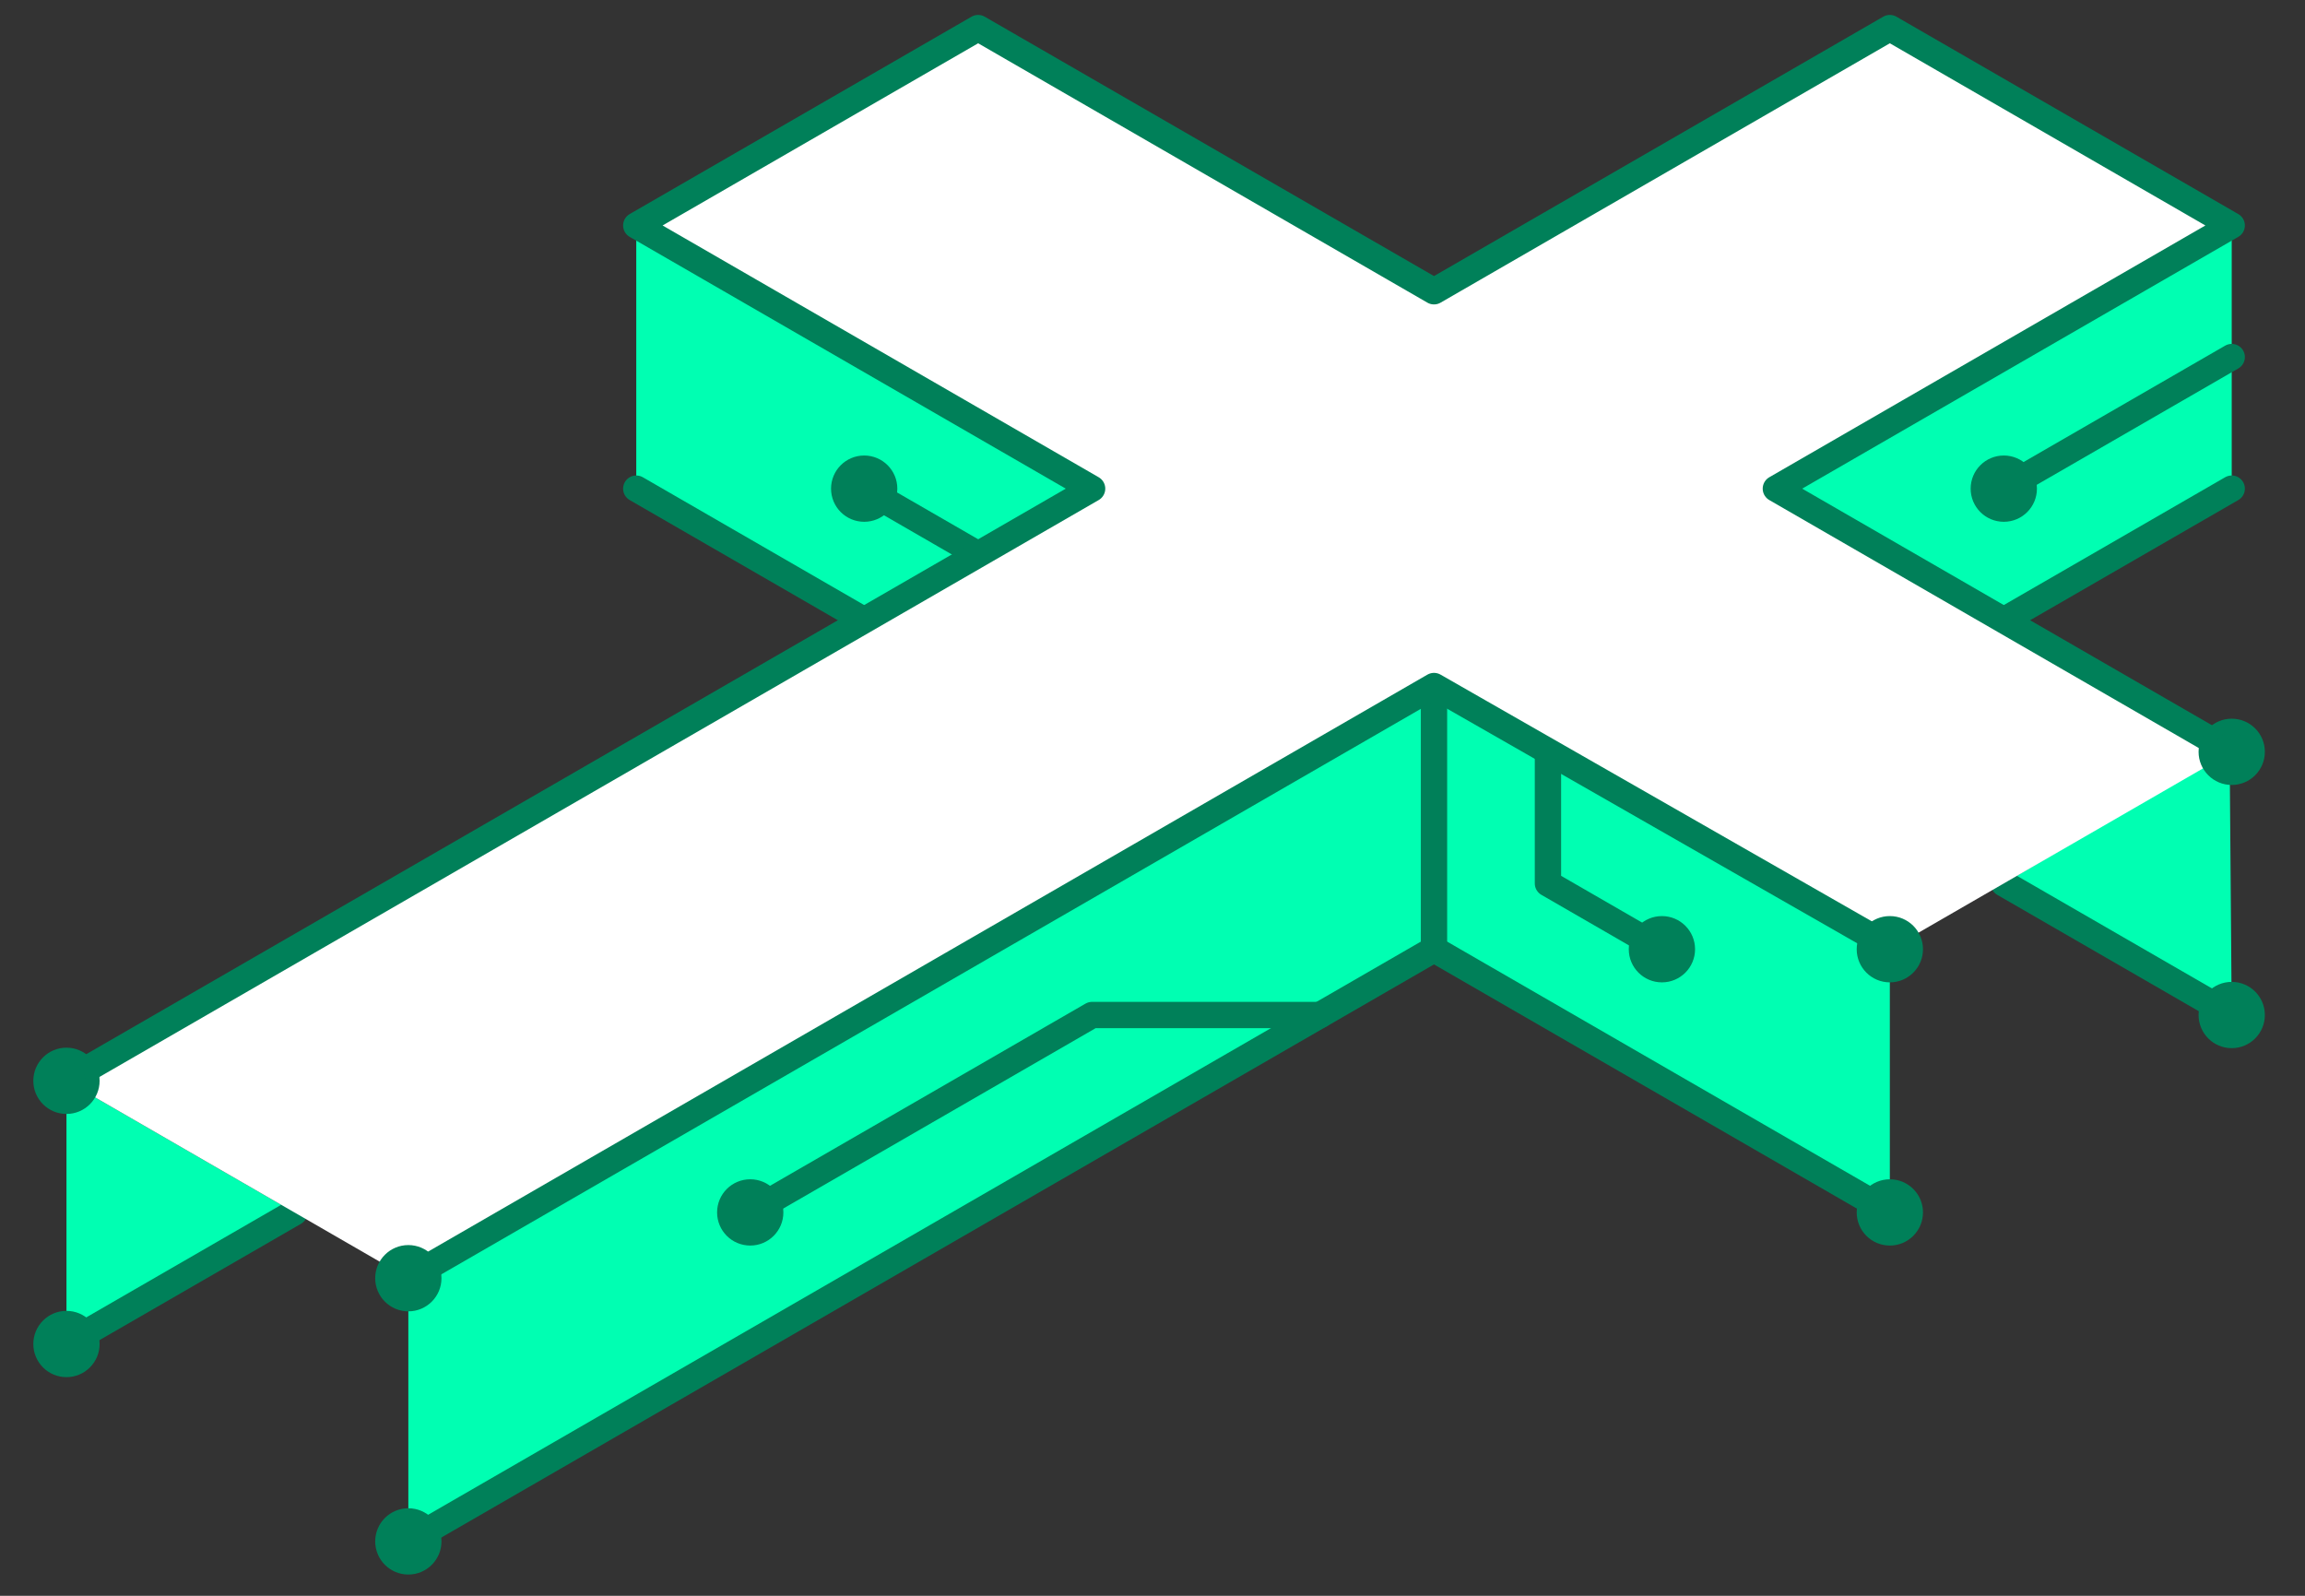 <?xml version="1.0" encoding="UTF-8" standalone="no"?><!DOCTYPE svg PUBLIC "-//W3C//DTD SVG 1.1//EN" "http://www.w3.org/Graphics/SVG/1.1/DTD/svg11.dtd"><svg width="100%" height="100%" viewBox="0 0 169 117" version="1.1" xmlns="http://www.w3.org/2000/svg" xmlns:xlink="http://www.w3.org/1999/xlink" xml:space="preserve" xmlns:serif="http://www.serif.com/" style="fill-rule:evenodd;clip-rule:evenodd;stroke-linecap:round;stroke-linejoin:round;stroke-miterlimit:1.5;"><rect x="0" y="0" width="169" height="117" fill="#333333" stroke="none"/><g id="Logo"><g id="Sides"><path d="M105.139,50.299l-75.2,43.417l0,19.296l75.2,-43.417l33.422,19.297l0,-19.297l-33.422,-19.296Z" style="fill:#00ffb2;"/><path d="M163.473,55.034l-16.557,9.737l16.711,9.648l-0.154,-19.385Z" style="fill:#00ffb2;"/><path d="M80.072,35.827l-33.422,-19.296l0,19.296l16.711,9.648l16.711,-9.648Z" style="fill:#00ffb2;"/><path d="M163.627,16.531l-33.422,19.296l16.711,9.648l16.711,-9.648l0,-19.296Z" style="fill:#00ffb2;"/><path d="M21.584,88.892l-16.711,-9.649l0,19.297l16.711,-9.648Z" style="fill:#00ffb2;"/></g><g id="Bottom-Outlines" serif:id="Bottom Outlines"><g><path d="M29.939,113.012l75.2,-43.417l33.422,19.297" style="fill:none;stroke:#008059;stroke-width:1.93px;"/><circle cx="29.939" cy="113.012" r="1.93" style="fill:#008059;stroke:#008059;stroke-width:1px;"/><circle cx="138.561" cy="88.892" r="1.93" style="fill:#008059;stroke:#008059;stroke-width:1px;"/></g><g><path d="M163.627,74.419l-16.711,-9.648" style="fill:none;stroke:#008059;stroke-width:1.93px;"/><circle cx="163.627" cy="74.419" r="1.93" style="fill:#008059;stroke:#008059;stroke-width:1px;"/></g><path d="M105.139,50.299l0,19.296" style="fill:none;stroke:#008059;stroke-width:1.93px;"/><path d="M163.627,35.827l-16.711,9.648" style="fill:none;stroke:#008059;stroke-width:1.93px;"/><path d="M46.65,35.827l16.711,9.648" style="fill:none;stroke:#008059;stroke-width:1.93px;"/><g><path d="M4.873,98.54l16.711,-9.648" style="fill:none;stroke:#008059;stroke-width:1.93px;"/><circle cx="4.873" cy="98.54" r="1.93" style="fill:#008059;stroke:#008059;stroke-width:1px;"/></g></g><g id="Middle-Outlines" serif:id="Middle Outlines"><g><path d="M121.85,69.595l-8.356,-4.824l0,-9.648" style="fill:none;stroke:#008059;stroke-width:1.93px;"/><circle cx="121.85" cy="69.595" r="1.93" style="fill:#008059;stroke:#008059;stroke-width:1px;"/></g><g><path d="M63.361,35.827l8.356,4.824" style="fill:none;stroke:#008059;stroke-width:1.93px;"/><circle cx="63.361" cy="35.827" r="1.93" style="fill:#008059;stroke:#008059;stroke-width:1px;"/></g><g><path d="M163.627,26.179l-16.711,9.648" style="fill:none;stroke:#008059;stroke-width:1.93px;"/><circle cx="146.916" cy="35.827" r="1.93" style="fill:#008059;stroke:#008059;stroke-width:1px;"/></g><g><path d="M55.006,88.892l25.066,-14.473l16.711,0" style="fill:none;stroke:#008059;stroke-width:1.93px;"/><circle cx="55.006" cy="88.892" r="1.93" style="fill:#008059;stroke:#008059;stroke-width:1px;"/></g></g><path id="Top-Fill" serif:id="Top Fill" d="M138.561,2.059l-33.422,19.296l-33.422,-19.296l-25.067,14.472l33.422,19.296l-75.199,43.416l25.066,14.473l75.2,-43.417l33.422,19.296l25.066,-14.472l-33.422,-19.296l33.422,-19.296l-25.066,-14.472Z" style="fill:#fff;"/><g id="Top-Outlines" serif:id="Top Outlines"><g><path d="M4.873,79.243l75.199,-43.416l-33.422,-19.296m0,0l25.067,-14.472l33.422,19.296l33.422,-19.296m0,0l25.066,14.472l-33.422,19.296l33.422,19.296" style="fill:none;stroke:#008059;stroke-width:1.93px;"/><circle cx="163.627" cy="55.123" r="1.93" style="fill:#008059;stroke:#008059;stroke-width:1px;"/><circle cx="4.873" cy="79.243" r="1.93" style="fill:#008059;stroke:#008059;stroke-width:1px;"/></g><g><path d="M138.561,69.417l-33.422,-19.118l-75.2,43.417" style="fill:none;stroke:#008059;stroke-width:1.93px;"/><circle cx="138.561" cy="69.595" r="1.93" style="fill:#008059;stroke:#008059;stroke-width:1px;"/><circle cx="29.939" cy="93.716" r="1.93" style="fill:#008059;stroke:#008059;stroke-width:1px;"/></g></g></g></svg>